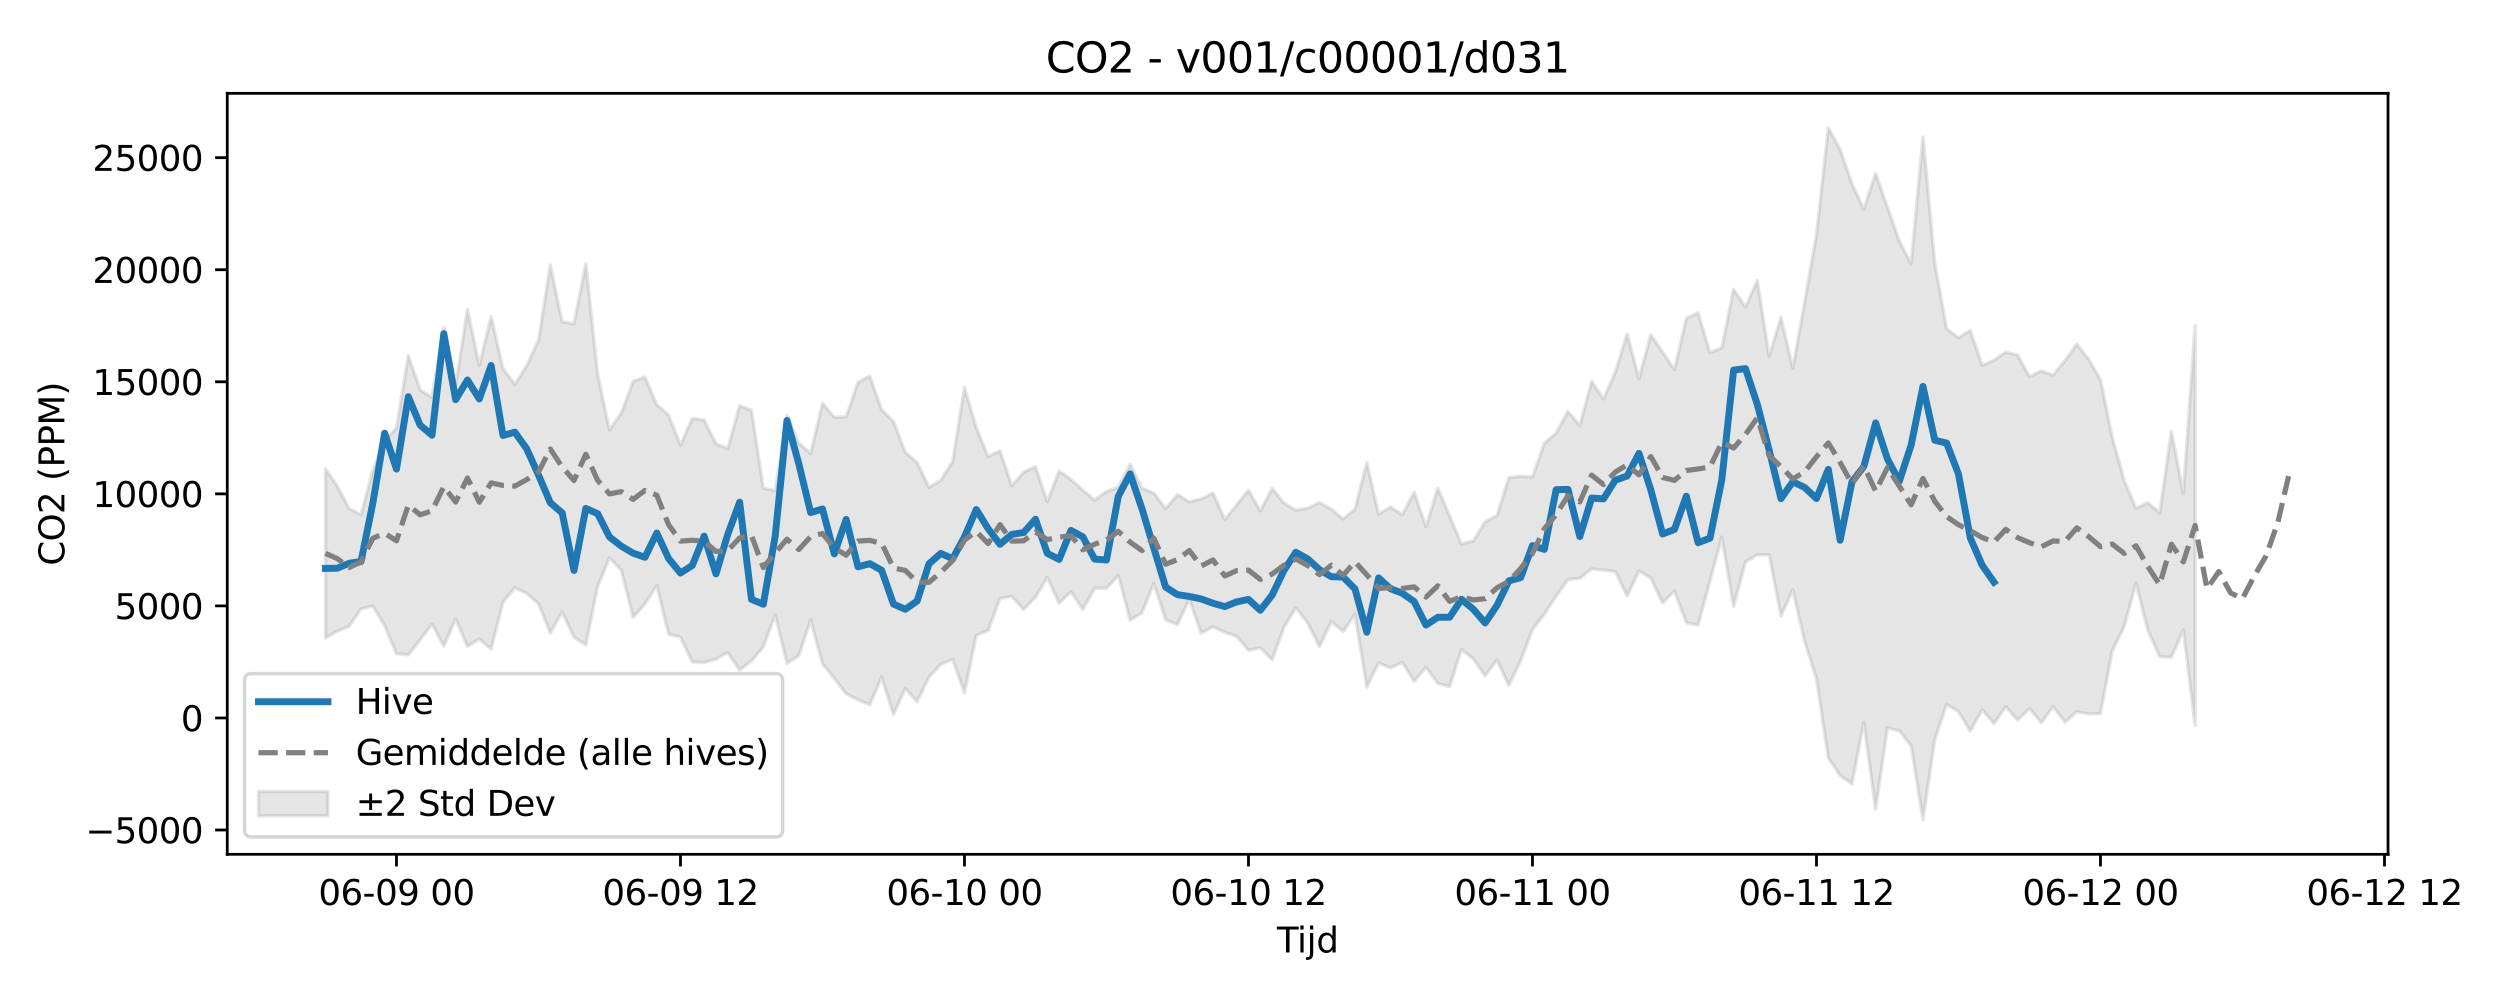 <?xml version="1.0" encoding="utf-8" standalone="no"?>
<!DOCTYPE svg PUBLIC "-//W3C//DTD SVG 1.1//EN"
  "http://www.w3.org/Graphics/SVG/1.1/DTD/svg11.dtd">
<svg xmlns:xlink="http://www.w3.org/1999/xlink" width="720pt" height="288pt" viewBox="0 0 720 288" xmlns="http://www.w3.org/2000/svg" version="1.1">
 <defs>
  <style type="text/css">*{stroke-linejoin: round; stroke-linecap: butt}</style>
 </defs>
 <g id="figure_1">
  <g id="patch_1">
   <path d="M 0 288 
L 720 288 
L 720 0 
L 0 0 
z
" style="fill: #ffffff"/>
  </g>
  <g id="axes_1">
   <g id="patch_2">
    <path d="M 65.45 246.04 
L 687.752 246.04 
L 687.752 26.88 
L 65.45 26.88 
z
" style="fill: #ffffff"/>
   </g>
   <g id="FillBetweenPolyCollection_1">
    <defs>
     <path id="mec8a9960e2" d="M 93.736 -153.005 
L 93.736 -104.276 
L 97.144 -106.211 
L 100.552 -107.614 
L 103.96 -112.618 
L 107.368 -113.443 
L 110.776 -107.786 
L 114.184 -99.717 
L 117.592 -99.405 
L 121 -103.745 
L 124.408 -108.27 
L 127.816 -101.955 
L 131.225 -109.756 
L 134.633 -101.806 
L 138.041 -103.96 
L 141.449 -101.044 
L 144.857 -114.542 
L 148.265 -118.716 
L 151.673 -117.086 
L 155.081 -114.177 
L 158.489 -105.667 
L 161.897 -111.736 
L 165.305 -104.49 
L 168.713 -102.254 
L 172.121 -119.076 
L 175.529 -127.351 
L 178.937 -123.786 
L 182.345 -110.171 
L 185.753 -114.088 
L 189.161 -119.336 
L 192.569 -105.314 
L 195.977 -104.504 
L 199.385 -97.335 
L 202.793 -97.177 
L 206.201 -98.163 
L 209.609 -100.057 
L 213.017 -95.012 
L 216.425 -97.695 
L 219.833 -101.659 
L 223.241 -110.799 
L 226.649 -96.98 
L 230.057 -99.143 
L 233.465 -109.472 
L 236.873 -96.816 
L 240.281 -92.606 
L 243.689 -88.187 
L 247.097 -86.468 
L 250.505 -84.993 
L 253.913 -93.028 
L 257.321 -82.207 
L 260.729 -89.719 
L 264.137 -85.913 
L 267.545 -92.959 
L 270.953 -96.705 
L 274.361 -98.048 
L 277.769 -88.462 
L 281.177 -105.051 
L 284.585 -106.446 
L 287.993 -115.63 
L 291.401 -116.232 
L 294.809 -112.45 
L 298.217 -115.993 
L 301.625 -121.655 
L 305.033 -114.295 
L 308.441 -117.542 
L 311.849 -112.461 
L 315.257 -118.574 
L 318.665 -118.573 
L 322.073 -122.231 
L 325.481 -109.398 
L 328.889 -111.501 
L 332.297 -119.966 
L 335.705 -109.494 
L 339.113 -108.139 
L 342.521 -115.425 
L 345.929 -105.657 
L 349.337 -107.45 
L 352.745 -105.893 
L 356.153 -104.692 
L 359.561 -100.757 
L 362.969 -101.395 
L 366.377 -98.008 
L 369.785 -107.343 
L 373.193 -112.953 
L 376.601 -108.597 
L 380.009 -101.781 
L 383.417 -109.017 
L 386.825 -106.128 
L 390.233 -111.037 
L 393.641 -90.12 
L 397.049 -97.076 
L 400.457 -95.622 
L 403.865 -97.276 
L 407.273 -91.741 
L 410.681 -95.83 
L 414.089 -91.153 
L 417.497 -90.254 
L 420.905 -100.965 
L 424.313 -98.223 
L 427.721 -93.38 
L 431.129 -97.934 
L 434.537 -90.638 
L 437.945 -97.667 
L 441.353 -106.684 
L 444.761 -111.089 
L 448.169 -116.275 
L 451.577 -121.079 
L 454.985 -121.437 
L 458.393 -124.173 
L 461.801 -123.781 
L 465.209 -123.364 
L 468.617 -116.416 
L 472.025 -123.534 
L 475.433 -121.498 
L 478.841 -114.367 
L 482.249 -117.801 
L 485.657 -108.666 
L 489.065 -107.972 
L 492.473 -120.616 
L 495.881 -133.316 
L 499.289 -113.282 
L 502.697 -126.2 
L 506.105 -128.179 
L 509.513 -128.191 
L 512.921 -110.651 
L 516.329 -118.142 
L 519.737 -103.223 
L 523.145 -92.496 
L 526.553 -69.696 
L 529.961 -64.666 
L 533.369 -62.239 
L 536.777 -79.957 
L 540.185 -55.011 
L 543.593 -78.392 
L 547.001 -77.546 
L 550.409 -73.177 
L 553.817 -51.922 
L 557.225 -75.005 
L 560.633 -85.092 
L 564.041 -83.055 
L 567.449 -77.421 
L 570.857 -83.582 
L 574.265 -79.598 
L 577.673 -84.45 
L 581.081 -80.58 
L 584.489 -83.92 
L 587.897 -79.857 
L 591.305 -84.454 
L 594.713 -79.996 
L 598.121 -83.006 
L 601.529 -82.379 
L 604.937 -82.532 
L 608.345 -100.569 
L 611.753 -107.556 
L 615.161 -120.016 
L 618.569 -106.537 
L 621.977 -98.908 
L 625.385 -98.731 
L 628.793 -106.54 
L 632.201 -79.111 
L 632.201 -194.231 
L 632.201 -194.231 
L 628.793 -145.795 
L 625.385 -163.799 
L 621.977 -140.259 
L 618.569 -143.189 
L 615.161 -141.605 
L 611.753 -149.662 
L 608.345 -162.038 
L 604.937 -178.594 
L 601.529 -184.561 
L 598.121 -188.925 
L 594.713 -184.126 
L 591.305 -179.95 
L 587.897 -181.212 
L 584.489 -179.485 
L 581.081 -185.74 
L 577.673 -186.62 
L 574.265 -184.232 
L 570.857 -182.8 
L 567.449 -192.86 
L 564.041 -190.712 
L 560.633 -193.347 
L 557.225 -212.213 
L 553.817 -248.52 
L 550.409 -212.056 
L 547.001 -218.574 
L 543.593 -228.282 
L 540.185 -238.042 
L 536.777 -227.746 
L 533.369 -235.054 
L 529.961 -244.946 
L 526.553 -251.158 
L 523.145 -220.424 
L 519.737 -201.003 
L 516.329 -181.959 
L 512.921 -196.606 
L 509.513 -185.353 
L 506.105 -207.194 
L 502.697 -199.543 
L 499.289 -204.684 
L 495.881 -187.857 
L 492.473 -186.425 
L 489.065 -197.906 
L 485.657 -196.319 
L 482.249 -181.488 
L 478.841 -186.629 
L 475.433 -191.543 
L 472.025 -178.943 
L 468.617 -191.816 
L 465.209 -180.768 
L 461.801 -173.107 
L 458.393 -178.162 
L 454.985 -165.482 
L 451.577 -169.464 
L 448.169 -163.301 
L 444.761 -160.363 
L 441.353 -150.656 
L 437.945 -150.837 
L 434.537 -150.455 
L 431.129 -139.494 
L 427.721 -137.759 
L 424.313 -132.231 
L 420.905 -131.363 
L 417.497 -139.393 
L 414.089 -147.418 
L 410.681 -136.262 
L 407.273 -146.226 
L 403.865 -139.749 
L 400.457 -141.965 
L 397.049 -139.939 
L 393.641 -154.752 
L 390.233 -141.346 
L 386.825 -138.514 
L 383.417 -141.375 
L 380.009 -143.241 
L 376.601 -141.664 
L 373.193 -141.074 
L 369.785 -143.122 
L 366.377 -147.345 
L 362.969 -140.862 
L 359.561 -146.812 
L 356.153 -142.6 
L 352.745 -138.37 
L 349.337 -146.004 
L 345.929 -144.327 
L 342.521 -143.481 
L 339.113 -145.54 
L 335.705 -141.504 
L 332.297 -146.01 
L 328.889 -147.397 
L 325.481 -154.323 
L 322.073 -147.706 
L 318.665 -146.436 
L 315.257 -143.962 
L 311.849 -146.854 
L 308.441 -149.885 
L 305.033 -152.333 
L 301.625 -143.501 
L 298.217 -153.59 
L 294.809 -152.058 
L 291.401 -148.065 
L 287.993 -158.19 
L 284.585 -156.49 
L 281.177 -164.799 
L 277.769 -176.457 
L 274.361 -155.068 
L 270.953 -149.703 
L 267.545 -147.623 
L 264.137 -154.805 
L 260.729 -157.713 
L 257.321 -166.626 
L 253.913 -169.997 
L 250.505 -179.731 
L 247.097 -177.877 
L 243.689 -168.012 
L 240.281 -167.811 
L 236.873 -171.88 
L 233.465 -157.426 
L 230.057 -160.339 
L 226.649 -168.451 
L 223.241 -146.719 
L 219.833 -147.43 
L 216.425 -169.866 
L 213.017 -171.147 
L 209.609 -158.821 
L 206.201 -160.181 
L 202.793 -167.037 
L 199.385 -167.461 
L 195.977 -159.801 
L 192.569 -168.442 
L 189.161 -171.435 
L 185.753 -179.41 
L 182.345 -178.178 
L 178.937 -169.042 
L 175.529 -164.179 
L 172.121 -180.229 
L 168.713 -212.105 
L 165.305 -194.736 
L 161.897 -195.345 
L 158.489 -211.694 
L 155.081 -189.981 
L 151.673 -182.62 
L 148.265 -177.287 
L 144.857 -181.856 
L 141.449 -196.821 
L 138.041 -182.765 
L 134.633 -198.879 
L 131.225 -177.098 
L 127.816 -193.75 
L 124.408 -173.494 
L 121 -175.742 
L 117.592 -185.632 
L 114.184 -164.779 
L 110.776 -161.066 
L 107.368 -152.504 
L 103.96 -139.712 
L 100.552 -141.507 
L 97.144 -147.998 
L 93.736 -153.005 
z
" style="stroke: #808080; stroke-opacity: 0.2"/>
    </defs>
    <g clip-path="url(#p9e372b5c09)">
     <use xlink:href="#mec8a9960e2" x="0" y="288" style="fill: #808080; fill-opacity: 0.2; stroke: #808080; stroke-opacity: 0.2"/>
    </g>
   </g>
   <g id="matplotlib.axis_1">
    <g id="xtick_1">
     <g id="line2d_1">
      <defs>
       <path id="mb3937c0811" d="M 0 0 
L 0 3.5 
" style="stroke: #000000; stroke-width: 0.8"/>
      </defs>
      <g>
       <use xlink:href="#mb3937c0811" x="114.184" y="246.04" style="stroke: #000000; stroke-width: 0.8"/>
      </g>
     </g>
     <g id="text_1">
      <!-- 06-09 00 -->
      <g transform="translate(91.704 260.638) scale(0.1 -0.1)">
       <defs>
        <path id="DejaVuSans-30" d="M 2034 4250 
Q 1547 4250 1301 3770 
Q 1056 3291 1056 2328 
Q 1056 1369 1301 889 
Q 1547 409 2034 409 
Q 2525 409 2770 889 
Q 3016 1369 3016 2328 
Q 3016 3291 2770 3770 
Q 2525 4250 2034 4250 
z
M 2034 4750 
Q 2819 4750 3233 4129 
Q 3647 3509 3647 2328 
Q 3647 1150 3233 529 
Q 2819 -91 2034 -91 
Q 1250 -91 836 529 
Q 422 1150 422 2328 
Q 422 3509 836 4129 
Q 1250 4750 2034 4750 
z
" transform="scale(0.016)"/>
        <path id="DejaVuSans-36" d="M 2113 2584 
Q 1688 2584 1439 2293 
Q 1191 2003 1191 1497 
Q 1191 994 1439 701 
Q 1688 409 2113 409 
Q 2538 409 2786 701 
Q 3034 994 3034 1497 
Q 3034 2003 2786 2293 
Q 2538 2584 2113 2584 
z
M 3366 4563 
L 3366 3988 
Q 3128 4100 2886 4159 
Q 2644 4219 2406 4219 
Q 1781 4219 1451 3797 
Q 1122 3375 1075 2522 
Q 1259 2794 1537 2939 
Q 1816 3084 2150 3084 
Q 2853 3084 3261 2657 
Q 3669 2231 3669 1497 
Q 3669 778 3244 343 
Q 2819 -91 2113 -91 
Q 1303 -91 875 529 
Q 447 1150 447 2328 
Q 447 3434 972 4092 
Q 1497 4750 2381 4750 
Q 2619 4750 2861 4703 
Q 3103 4656 3366 4563 
z
" transform="scale(0.016)"/>
        <path id="DejaVuSans-2d" d="M 313 2009 
L 1997 2009 
L 1997 1497 
L 313 1497 
L 313 2009 
z
" transform="scale(0.016)"/>
        <path id="DejaVuSans-39" d="M 703 97 
L 703 672 
Q 941 559 1184 500 
Q 1428 441 1663 441 
Q 2288 441 2617 861 
Q 2947 1281 2994 2138 
Q 2813 1869 2534 1725 
Q 2256 1581 1919 1581 
Q 1219 1581 811 2004 
Q 403 2428 403 3163 
Q 403 3881 828 4315 
Q 1253 4750 1959 4750 
Q 2769 4750 3195 4129 
Q 3622 3509 3622 2328 
Q 3622 1225 3098 567 
Q 2575 -91 1691 -91 
Q 1453 -91 1209 -44 
Q 966 3 703 97 
z
M 1959 2075 
Q 2384 2075 2632 2365 
Q 2881 2656 2881 3163 
Q 2881 3666 2632 3958 
Q 2384 4250 1959 4250 
Q 1534 4250 1286 3958 
Q 1038 3666 1038 3163 
Q 1038 2656 1286 2365 
Q 1534 2075 1959 2075 
z
" transform="scale(0.016)"/>
        <path id="DejaVuSans-20" transform="scale(0.016)"/>
       </defs>
       <use xlink:href="#DejaVuSans-30"/>
       <use xlink:href="#DejaVuSans-36" transform="translate(63.623 0)"/>
       <use xlink:href="#DejaVuSans-2d" transform="translate(127.246 0)"/>
       <use xlink:href="#DejaVuSans-30" transform="translate(163.33 0)"/>
       <use xlink:href="#DejaVuSans-39" transform="translate(226.953 0)"/>
       <use xlink:href="#DejaVuSans-20" transform="translate(290.576 0)"/>
       <use xlink:href="#DejaVuSans-30" transform="translate(322.363 0)"/>
       <use xlink:href="#DejaVuSans-30" transform="translate(385.986 0)"/>
      </g>
     </g>
    </g>
    <g id="xtick_2">
     <g id="line2d_2">
      <g>
       <use xlink:href="#mb3937c0811" x="195.977" y="246.04" style="stroke: #000000; stroke-width: 0.8"/>
      </g>
     </g>
     <g id="text_2">
      <!-- 06-09 12 -->
      <g transform="translate(173.496 260.638) scale(0.1 -0.1)">
       <defs>
        <path id="DejaVuSans-31" d="M 794 531 
L 1825 531 
L 1825 4091 
L 703 3866 
L 703 4441 
L 1819 4666 
L 2450 4666 
L 2450 531 
L 3481 531 
L 3481 0 
L 794 0 
L 794 531 
z
" transform="scale(0.016)"/>
        <path id="DejaVuSans-32" d="M 1228 531 
L 3431 531 
L 3431 0 
L 469 0 
L 469 531 
Q 828 903 1448 1529 
Q 2069 2156 2228 2338 
Q 2531 2678 2651 2914 
Q 2772 3150 2772 3378 
Q 2772 3750 2511 3984 
Q 2250 4219 1831 4219 
Q 1534 4219 1204 4116 
Q 875 4013 500 3803 
L 500 4441 
Q 881 4594 1212 4672 
Q 1544 4750 1819 4750 
Q 2544 4750 2975 4387 
Q 3406 4025 3406 3419 
Q 3406 3131 3298 2873 
Q 3191 2616 2906 2266 
Q 2828 2175 2409 1742 
Q 1991 1309 1228 531 
z
" transform="scale(0.016)"/>
       </defs>
       <use xlink:href="#DejaVuSans-30"/>
       <use xlink:href="#DejaVuSans-36" transform="translate(63.623 0)"/>
       <use xlink:href="#DejaVuSans-2d" transform="translate(127.246 0)"/>
       <use xlink:href="#DejaVuSans-30" transform="translate(163.33 0)"/>
       <use xlink:href="#DejaVuSans-39" transform="translate(226.953 0)"/>
       <use xlink:href="#DejaVuSans-20" transform="translate(290.576 0)"/>
       <use xlink:href="#DejaVuSans-31" transform="translate(322.363 0)"/>
       <use xlink:href="#DejaVuSans-32" transform="translate(385.986 0)"/>
      </g>
     </g>
    </g>
    <g id="xtick_3">
     <g id="line2d_3">
      <g>
       <use xlink:href="#mb3937c0811" x="277.769" y="246.04" style="stroke: #000000; stroke-width: 0.8"/>
      </g>
     </g>
     <g id="text_3">
      <!-- 06-10 00 -->
      <g transform="translate(255.288 260.638) scale(0.1 -0.1)">
       <use xlink:href="#DejaVuSans-30"/>
       <use xlink:href="#DejaVuSans-36" transform="translate(63.623 0)"/>
       <use xlink:href="#DejaVuSans-2d" transform="translate(127.246 0)"/>
       <use xlink:href="#DejaVuSans-31" transform="translate(163.33 0)"/>
       <use xlink:href="#DejaVuSans-30" transform="translate(226.953 0)"/>
       <use xlink:href="#DejaVuSans-20" transform="translate(290.576 0)"/>
       <use xlink:href="#DejaVuSans-30" transform="translate(322.363 0)"/>
       <use xlink:href="#DejaVuSans-30" transform="translate(385.986 0)"/>
      </g>
     </g>
    </g>
    <g id="xtick_4">
     <g id="line2d_4">
      <g>
       <use xlink:href="#mb3937c0811" x="359.561" y="246.04" style="stroke: #000000; stroke-width: 0.8"/>
      </g>
     </g>
     <g id="text_4">
      <!-- 06-10 12 -->
      <g transform="translate(337.08 260.638) scale(0.1 -0.1)">
       <use xlink:href="#DejaVuSans-30"/>
       <use xlink:href="#DejaVuSans-36" transform="translate(63.623 0)"/>
       <use xlink:href="#DejaVuSans-2d" transform="translate(127.246 0)"/>
       <use xlink:href="#DejaVuSans-31" transform="translate(163.33 0)"/>
       <use xlink:href="#DejaVuSans-30" transform="translate(226.953 0)"/>
       <use xlink:href="#DejaVuSans-20" transform="translate(290.576 0)"/>
       <use xlink:href="#DejaVuSans-31" transform="translate(322.363 0)"/>
       <use xlink:href="#DejaVuSans-32" transform="translate(385.986 0)"/>
      </g>
     </g>
    </g>
    <g id="xtick_5">
     <g id="line2d_5">
      <g>
       <use xlink:href="#mb3937c0811" x="441.353" y="246.04" style="stroke: #000000; stroke-width: 0.8"/>
      </g>
     </g>
     <g id="text_5">
      <!-- 06-11 00 -->
      <g transform="translate(418.873 260.638) scale(0.1 -0.1)">
       <use xlink:href="#DejaVuSans-30"/>
       <use xlink:href="#DejaVuSans-36" transform="translate(63.623 0)"/>
       <use xlink:href="#DejaVuSans-2d" transform="translate(127.246 0)"/>
       <use xlink:href="#DejaVuSans-31" transform="translate(163.33 0)"/>
       <use xlink:href="#DejaVuSans-31" transform="translate(226.953 0)"/>
       <use xlink:href="#DejaVuSans-20" transform="translate(290.576 0)"/>
       <use xlink:href="#DejaVuSans-30" transform="translate(322.363 0)"/>
       <use xlink:href="#DejaVuSans-30" transform="translate(385.986 0)"/>
      </g>
     </g>
    </g>
    <g id="xtick_6">
     <g id="line2d_6">
      <g>
       <use xlink:href="#mb3937c0811" x="523.145" y="246.04" style="stroke: #000000; stroke-width: 0.8"/>
      </g>
     </g>
     <g id="text_6">
      <!-- 06-11 12 -->
      <g transform="translate(500.665 260.638) scale(0.1 -0.1)">
       <use xlink:href="#DejaVuSans-30"/>
       <use xlink:href="#DejaVuSans-36" transform="translate(63.623 0)"/>
       <use xlink:href="#DejaVuSans-2d" transform="translate(127.246 0)"/>
       <use xlink:href="#DejaVuSans-31" transform="translate(163.33 0)"/>
       <use xlink:href="#DejaVuSans-31" transform="translate(226.953 0)"/>
       <use xlink:href="#DejaVuSans-20" transform="translate(290.576 0)"/>
       <use xlink:href="#DejaVuSans-31" transform="translate(322.363 0)"/>
       <use xlink:href="#DejaVuSans-32" transform="translate(385.986 0)"/>
      </g>
     </g>
    </g>
    <g id="xtick_7">
     <g id="line2d_7">
      <g>
       <use xlink:href="#mb3937c0811" x="604.937" y="246.04" style="stroke: #000000; stroke-width: 0.8"/>
      </g>
     </g>
     <g id="text_7">
      <!-- 06-12 00 -->
      <g transform="translate(582.457 260.638) scale(0.1 -0.1)">
       <use xlink:href="#DejaVuSans-30"/>
       <use xlink:href="#DejaVuSans-36" transform="translate(63.623 0)"/>
       <use xlink:href="#DejaVuSans-2d" transform="translate(127.246 0)"/>
       <use xlink:href="#DejaVuSans-31" transform="translate(163.33 0)"/>
       <use xlink:href="#DejaVuSans-32" transform="translate(226.953 0)"/>
       <use xlink:href="#DejaVuSans-20" transform="translate(290.576 0)"/>
       <use xlink:href="#DejaVuSans-30" transform="translate(322.363 0)"/>
       <use xlink:href="#DejaVuSans-30" transform="translate(385.986 0)"/>
      </g>
     </g>
    </g>
    <g id="xtick_8">
     <g id="line2d_8">
      <g>
       <use xlink:href="#mb3937c0811" x="686.729" y="246.04" style="stroke: #000000; stroke-width: 0.8"/>
      </g>
     </g>
     <g id="text_8">
      <!-- 06-12 12 -->
      <g transform="translate(664.249 260.638) scale(0.1 -0.1)">
       <use xlink:href="#DejaVuSans-30"/>
       <use xlink:href="#DejaVuSans-36" transform="translate(63.623 0)"/>
       <use xlink:href="#DejaVuSans-2d" transform="translate(127.246 0)"/>
       <use xlink:href="#DejaVuSans-31" transform="translate(163.33 0)"/>
       <use xlink:href="#DejaVuSans-32" transform="translate(226.953 0)"/>
       <use xlink:href="#DejaVuSans-20" transform="translate(290.576 0)"/>
       <use xlink:href="#DejaVuSans-31" transform="translate(322.363 0)"/>
       <use xlink:href="#DejaVuSans-32" transform="translate(385.986 0)"/>
      </g>
     </g>
    </g>
    <g id="text_9">
     <!-- Tijd -->
     <g transform="translate(367.751 274.317) scale(0.1 -0.1)">
      <defs>
       <path id="DejaVuSans-54" d="M -19 4666 
L 3928 4666 
L 3928 4134 
L 2272 4134 
L 2272 0 
L 1638 0 
L 1638 4134 
L -19 4134 
L -19 4666 
z
" transform="scale(0.016)"/>
       <path id="DejaVuSans-69" d="M 603 3500 
L 1178 3500 
L 1178 0 
L 603 0 
L 603 3500 
z
M 603 4863 
L 1178 4863 
L 1178 4134 
L 603 4134 
L 603 4863 
z
" transform="scale(0.016)"/>
       <path id="DejaVuSans-6a" d="M 603 3500 
L 1178 3500 
L 1178 -63 
Q 1178 -731 923 -1031 
Q 669 -1331 103 -1331 
L -116 -1331 
L -116 -844 
L 38 -844 
Q 366 -844 484 -692 
Q 603 -541 603 -63 
L 603 3500 
z
M 603 4863 
L 1178 4863 
L 1178 4134 
L 603 4134 
L 603 4863 
z
" transform="scale(0.016)"/>
       <path id="DejaVuSans-64" d="M 2906 2969 
L 2906 4863 
L 3481 4863 
L 3481 0 
L 2906 0 
L 2906 525 
Q 2725 213 2448 61 
Q 2172 -91 1784 -91 
Q 1150 -91 751 415 
Q 353 922 353 1747 
Q 353 2572 751 3078 
Q 1150 3584 1784 3584 
Q 2172 3584 2448 3432 
Q 2725 3281 2906 2969 
z
M 947 1747 
Q 947 1113 1208 752 
Q 1469 391 1925 391 
Q 2381 391 2643 752 
Q 2906 1113 2906 1747 
Q 2906 2381 2643 2742 
Q 2381 3103 1925 3103 
Q 1469 3103 1208 2742 
Q 947 2381 947 1747 
z
" transform="scale(0.016)"/>
      </defs>
      <use xlink:href="#DejaVuSans-54"/>
      <use xlink:href="#DejaVuSans-69" transform="translate(57.959 0)"/>
      <use xlink:href="#DejaVuSans-6a" transform="translate(85.742 0)"/>
      <use xlink:href="#DejaVuSans-64" transform="translate(113.525 0)"/>
     </g>
    </g>
   </g>
   <g id="matplotlib.axis_2">
    <g id="ytick_1">
     <g id="line2d_9">
      <defs>
       <path id="m6036e75e1a" d="M 0 0 
L -3.5 0 
" style="stroke: #000000; stroke-width: 0.8"/>
      </defs>
      <g>
       <use xlink:href="#m6036e75e1a" x="65.45" y="239.047" style="stroke: #000000; stroke-width: 0.8"/>
      </g>
     </g>
     <g id="text_10">
      <!-- −5000 -->
      <g transform="translate(24.62 242.846) scale(0.1 -0.1)">
       <defs>
        <path id="DejaVuSans-2212" d="M 678 2272 
L 4684 2272 
L 4684 1741 
L 678 1741 
L 678 2272 
z
" transform="scale(0.016)"/>
        <path id="DejaVuSans-35" d="M 691 4666 
L 3169 4666 
L 3169 4134 
L 1269 4134 
L 1269 2991 
Q 1406 3038 1543 3061 
Q 1681 3084 1819 3084 
Q 2600 3084 3056 2656 
Q 3513 2228 3513 1497 
Q 3513 744 3044 326 
Q 2575 -91 1722 -91 
Q 1428 -91 1123 -41 
Q 819 9 494 109 
L 494 744 
Q 775 591 1075 516 
Q 1375 441 1709 441 
Q 2250 441 2565 725 
Q 2881 1009 2881 1497 
Q 2881 1984 2565 2268 
Q 2250 2553 1709 2553 
Q 1456 2553 1204 2497 
Q 953 2441 691 2322 
L 691 4666 
z
" transform="scale(0.016)"/>
       </defs>
       <use xlink:href="#DejaVuSans-2212"/>
       <use xlink:href="#DejaVuSans-35" transform="translate(83.789 0)"/>
       <use xlink:href="#DejaVuSans-30" transform="translate(147.412 0)"/>
       <use xlink:href="#DejaVuSans-30" transform="translate(211.035 0)"/>
       <use xlink:href="#DejaVuSans-30" transform="translate(274.658 0)"/>
      </g>
     </g>
    </g>
    <g id="ytick_2">
     <g id="line2d_10">
      <g>
       <use xlink:href="#m6036e75e1a" x="65.45" y="206.774" style="stroke: #000000; stroke-width: 0.8"/>
      </g>
     </g>
     <g id="text_11">
      <!-- 0 -->
      <g transform="translate(52.087 210.573) scale(0.1 -0.1)">
       <use xlink:href="#DejaVuSans-30"/>
      </g>
     </g>
    </g>
    <g id="ytick_3">
     <g id="line2d_11">
      <g>
       <use xlink:href="#m6036e75e1a" x="65.45" y="174.5" style="stroke: #000000; stroke-width: 0.8"/>
      </g>
     </g>
     <g id="text_12">
      <!-- 5000 -->
      <g transform="translate(33 178.299) scale(0.1 -0.1)">
       <use xlink:href="#DejaVuSans-35"/>
       <use xlink:href="#DejaVuSans-30" transform="translate(63.623 0)"/>
       <use xlink:href="#DejaVuSans-30" transform="translate(127.246 0)"/>
       <use xlink:href="#DejaVuSans-30" transform="translate(190.869 0)"/>
      </g>
     </g>
    </g>
    <g id="ytick_4">
     <g id="line2d_12">
      <g>
       <use xlink:href="#m6036e75e1a" x="65.45" y="142.227" style="stroke: #000000; stroke-width: 0.8"/>
      </g>
     </g>
     <g id="text_13">
      <!-- 10000 -->
      <g transform="translate(26.637 146.026) scale(0.1 -0.1)">
       <use xlink:href="#DejaVuSans-31"/>
       <use xlink:href="#DejaVuSans-30" transform="translate(63.623 0)"/>
       <use xlink:href="#DejaVuSans-30" transform="translate(127.246 0)"/>
       <use xlink:href="#DejaVuSans-30" transform="translate(190.869 0)"/>
       <use xlink:href="#DejaVuSans-30" transform="translate(254.492 0)"/>
      </g>
     </g>
    </g>
    <g id="ytick_5">
     <g id="line2d_13">
      <g>
       <use xlink:href="#m6036e75e1a" x="65.45" y="109.953" style="stroke: #000000; stroke-width: 0.8"/>
      </g>
     </g>
     <g id="text_14">
      <!-- 15000 -->
      <g transform="translate(26.637 113.752) scale(0.1 -0.1)">
       <use xlink:href="#DejaVuSans-31"/>
       <use xlink:href="#DejaVuSans-35" transform="translate(63.623 0)"/>
       <use xlink:href="#DejaVuSans-30" transform="translate(127.246 0)"/>
       <use xlink:href="#DejaVuSans-30" transform="translate(190.869 0)"/>
       <use xlink:href="#DejaVuSans-30" transform="translate(254.492 0)"/>
      </g>
     </g>
    </g>
    <g id="ytick_6">
     <g id="line2d_14">
      <g>
       <use xlink:href="#m6036e75e1a" x="65.45" y="77.679" style="stroke: #000000; stroke-width: 0.8"/>
      </g>
     </g>
     <g id="text_15">
      <!-- 20000 -->
      <g transform="translate(26.637 81.479) scale(0.1 -0.1)">
       <use xlink:href="#DejaVuSans-32"/>
       <use xlink:href="#DejaVuSans-30" transform="translate(63.623 0)"/>
       <use xlink:href="#DejaVuSans-30" transform="translate(127.246 0)"/>
       <use xlink:href="#DejaVuSans-30" transform="translate(190.869 0)"/>
       <use xlink:href="#DejaVuSans-30" transform="translate(254.492 0)"/>
      </g>
     </g>
    </g>
    <g id="ytick_7">
     <g id="line2d_15">
      <g>
       <use xlink:href="#m6036e75e1a" x="65.45" y="45.406" style="stroke: #000000; stroke-width: 0.8"/>
      </g>
     </g>
     <g id="text_16">
      <!-- 25000 -->
      <g transform="translate(26.637 49.205) scale(0.1 -0.1)">
       <use xlink:href="#DejaVuSans-32"/>
       <use xlink:href="#DejaVuSans-35" transform="translate(63.623 0)"/>
       <use xlink:href="#DejaVuSans-30" transform="translate(127.246 0)"/>
       <use xlink:href="#DejaVuSans-30" transform="translate(190.869 0)"/>
       <use xlink:href="#DejaVuSans-30" transform="translate(254.492 0)"/>
      </g>
     </g>
    </g>
    <g id="text_17">
     <!-- CO2 (PPM) -->
     <g transform="translate(18.541 162.903) rotate(-90) scale(0.1 -0.1)">
      <defs>
       <path id="DejaVuSans-43" d="M 4122 4306 
L 4122 3641 
Q 3803 3938 3442 4084 
Q 3081 4231 2675 4231 
Q 1875 4231 1450 3742 
Q 1025 3253 1025 2328 
Q 1025 1406 1450 917 
Q 1875 428 2675 428 
Q 3081 428 3442 575 
Q 3803 722 4122 1019 
L 4122 359 
Q 3791 134 3420 21 
Q 3050 -91 2638 -91 
Q 1578 -91 968 557 
Q 359 1206 359 2328 
Q 359 3453 968 4101 
Q 1578 4750 2638 4750 
Q 3056 4750 3426 4639 
Q 3797 4528 4122 4306 
z
" transform="scale(0.016)"/>
       <path id="DejaVuSans-4f" d="M 2522 4238 
Q 1834 4238 1429 3725 
Q 1025 3213 1025 2328 
Q 1025 1447 1429 934 
Q 1834 422 2522 422 
Q 3209 422 3611 934 
Q 4013 1447 4013 2328 
Q 4013 3213 3611 3725 
Q 3209 4238 2522 4238 
z
M 2522 4750 
Q 3503 4750 4090 4092 
Q 4678 3434 4678 2328 
Q 4678 1225 4090 567 
Q 3503 -91 2522 -91 
Q 1538 -91 948 565 
Q 359 1222 359 2328 
Q 359 3434 948 4092 
Q 1538 4750 2522 4750 
z
" transform="scale(0.016)"/>
       <path id="DejaVuSans-28" d="M 1984 4856 
Q 1566 4138 1362 3434 
Q 1159 2731 1159 2009 
Q 1159 1288 1364 580 
Q 1569 -128 1984 -844 
L 1484 -844 
Q 1016 -109 783 600 
Q 550 1309 550 2009 
Q 550 2706 781 3412 
Q 1013 4119 1484 4856 
L 1984 4856 
z
" transform="scale(0.016)"/>
       <path id="DejaVuSans-50" d="M 1259 4147 
L 1259 2394 
L 2053 2394 
Q 2494 2394 2734 2622 
Q 2975 2850 2975 3272 
Q 2975 3691 2734 3919 
Q 2494 4147 2053 4147 
L 1259 4147 
z
M 628 4666 
L 2053 4666 
Q 2838 4666 3239 4311 
Q 3641 3956 3641 3272 
Q 3641 2581 3239 2228 
Q 2838 1875 2053 1875 
L 1259 1875 
L 1259 0 
L 628 0 
L 628 4666 
z
" transform="scale(0.016)"/>
       <path id="DejaVuSans-4d" d="M 628 4666 
L 1569 4666 
L 2759 1491 
L 3956 4666 
L 4897 4666 
L 4897 0 
L 4281 0 
L 4281 4097 
L 3078 897 
L 2444 897 
L 1241 4097 
L 1241 0 
L 628 0 
L 628 4666 
z
" transform="scale(0.016)"/>
       <path id="DejaVuSans-29" d="M 513 4856 
L 1013 4856 
Q 1481 4119 1714 3412 
Q 1947 2706 1947 2009 
Q 1947 1309 1714 600 
Q 1481 -109 1013 -844 
L 513 -844 
Q 928 -128 1133 580 
Q 1338 1288 1338 2009 
Q 1338 2731 1133 3434 
Q 928 4138 513 4856 
z
" transform="scale(0.016)"/>
      </defs>
      <use xlink:href="#DejaVuSans-43"/>
      <use xlink:href="#DejaVuSans-4f" transform="translate(69.824 0)"/>
      <use xlink:href="#DejaVuSans-32" transform="translate(148.535 0)"/>
      <use xlink:href="#DejaVuSans-20" transform="translate(212.158 0)"/>
      <use xlink:href="#DejaVuSans-28" transform="translate(243.945 0)"/>
      <use xlink:href="#DejaVuSans-50" transform="translate(282.959 0)"/>
      <use xlink:href="#DejaVuSans-50" transform="translate(343.262 0)"/>
      <use xlink:href="#DejaVuSans-4d" transform="translate(403.564 0)"/>
      <use xlink:href="#DejaVuSans-29" transform="translate(489.844 0)"/>
     </g>
    </g>
   </g>
   <g id="line2d_16">
    <path d="M 93.736 163.708 
L 97.144 163.645 
L 100.552 162.217 
L 103.96 161.726 
L 107.368 144.948 
L 110.776 124.767 
L 114.184 135.096 
L 117.592 114.252 
L 121 122.445 
L 124.408 125.339 
L 127.816 96.088 
L 131.225 115.1 
L 134.633 109.45 
L 138.041 114.907 
L 141.449 105.265 
L 144.857 125.423 
L 148.265 124.459 
L 151.673 129.214 
L 155.081 136.783 
L 158.489 144.799 
L 161.897 147.717 
L 165.305 164.302 
L 168.713 146.422 
L 172.121 147.935 
L 175.529 154.637 
L 178.937 157.29 
L 182.345 159.315 
L 185.753 160.493 
L 189.161 153.512 
L 192.569 160.872 
L 195.977 165.029 
L 199.385 162.834 
L 202.793 154.404 
L 206.201 165.272 
L 209.609 153.847 
L 213.017 144.658 
L 216.425 172.609 
L 219.833 174.02 
L 223.241 154.508 
L 226.649 121.117 
L 230.057 133.573 
L 233.465 147.616 
L 236.873 146.588 
L 240.281 159.512 
L 243.689 149.604 
L 247.097 163.234 
L 250.505 162.339 
L 253.913 164.241 
L 257.321 173.982 
L 260.729 175.473 
L 264.137 173.089 
L 267.545 162.391 
L 270.953 159.385 
L 274.361 160.919 
L 277.769 154.628 
L 281.177 146.741 
L 284.585 152.251 
L 287.993 156.76 
L 291.401 153.897 
L 294.809 153.374 
L 298.217 149.529 
L 301.625 159.372 
L 305.033 161.102 
L 308.441 152.754 
L 311.849 154.607 
L 315.257 161.033 
L 318.665 161.277 
L 322.073 142.909 
L 325.481 136.488 
L 328.889 146.515 
L 335.705 169.095 
L 339.113 171.251 
L 342.521 171.778 
L 345.929 172.496 
L 349.337 173.734 
L 352.745 174.698 
L 356.153 173.343 
L 359.561 172.626 
L 362.969 175.749 
L 366.377 171.376 
L 369.785 164.265 
L 373.193 159.056 
L 376.601 160.945 
L 380.009 164.05 
L 383.417 166.092 
L 386.825 166.204 
L 390.233 169.594 
L 393.641 182.068 
L 397.049 166.447 
L 400.457 169.547 
L 403.865 170.857 
L 407.273 173.244 
L 410.681 180.021 
L 414.089 177.779 
L 417.497 177.766 
L 420.905 172.594 
L 424.313 175.46 
L 427.721 179.412 
L 431.129 174.358 
L 434.537 167.316 
L 437.945 166.343 
L 441.353 157.133 
L 444.761 158.221 
L 448.169 141.043 
L 451.577 140.944 
L 454.985 154.526 
L 458.393 143.438 
L 461.801 143.675 
L 465.209 138.3 
L 468.617 137.097 
L 472.025 130.58 
L 475.433 141.073 
L 478.841 153.796 
L 482.249 152.462 
L 485.657 142.906 
L 489.065 156.302 
L 492.473 154.987 
L 495.881 138.162 
L 499.289 106.586 
L 502.697 106.164 
L 506.105 116.462 
L 509.513 129.627 
L 512.921 143.623 
L 516.329 138.735 
L 519.737 140.387 
L 523.145 143.578 
L 526.553 135.182 
L 529.961 155.577 
L 533.369 138.737 
L 536.777 134.358 
L 540.185 121.8 
L 543.593 132.198 
L 547.001 138.605 
L 550.409 128.194 
L 553.817 111.287 
L 557.225 126.787 
L 560.633 127.615 
L 564.041 136.521 
L 567.449 154.934 
L 570.857 162.783 
L 574.265 167.652 
L 574.265 167.652 
" clip-path="url(#p9e372b5c09)" style="fill: none; stroke: #1f77b4; stroke-width: 2; stroke-linecap: square"/>
   </g>
   <g id="line2d_17">
    <path d="M 93.736 159.36 
L 97.144 160.895 
L 100.552 163.44 
L 103.96 161.835 
L 107.368 155.026 
L 110.776 153.574 
L 114.184 155.752 
L 117.592 145.482 
L 121 148.257 
L 124.408 147.118 
L 127.816 140.148 
L 131.225 144.573 
L 134.633 137.658 
L 138.041 144.638 
L 141.449 139.067 
L 144.857 139.801 
L 148.265 139.999 
L 151.673 138.147 
L 155.081 135.921 
L 158.489 129.319 
L 161.897 134.459 
L 165.305 138.387 
L 168.713 130.821 
L 172.121 138.348 
L 175.529 142.235 
L 178.937 141.586 
L 182.345 143.825 
L 185.753 141.251 
L 189.161 142.615 
L 192.569 151.122 
L 195.977 155.847 
L 199.385 155.602 
L 202.793 155.893 
L 206.201 158.828 
L 209.609 158.561 
L 213.017 154.92 
L 216.425 154.219 
L 219.833 163.456 
L 223.241 159.241 
L 226.649 155.285 
L 230.057 158.259 
L 233.465 154.551 
L 236.873 153.652 
L 240.281 157.792 
L 243.689 159.9 
L 247.097 155.828 
L 250.505 155.638 
L 253.913 156.487 
L 257.321 163.583 
L 260.729 164.284 
L 264.137 167.641 
L 267.545 167.709 
L 270.953 164.796 
L 274.361 161.442 
L 277.769 155.541 
L 281.177 153.075 
L 284.585 156.532 
L 287.993 151.09 
L 291.401 155.851 
L 294.809 155.746 
L 298.217 153.209 
L 301.625 155.422 
L 305.033 154.686 
L 308.441 154.287 
L 311.849 158.343 
L 315.257 156.732 
L 318.665 155.496 
L 322.073 153.032 
L 325.481 156.14 
L 328.889 158.551 
L 332.297 155.012 
L 335.705 162.501 
L 339.113 161.161 
L 342.521 158.547 
L 345.929 163.008 
L 349.337 161.273 
L 352.745 165.869 
L 356.153 164.354 
L 359.561 164.215 
L 362.969 166.871 
L 366.377 165.324 
L 369.785 162.768 
L 373.193 160.986 
L 376.601 162.87 
L 380.009 165.489 
L 383.417 162.804 
L 386.825 165.679 
L 390.233 161.809 
L 393.641 165.564 
L 397.049 169.493 
L 400.457 169.206 
L 403.865 169.488 
L 407.273 169.016 
L 410.681 171.954 
L 414.089 168.715 
L 417.497 173.177 
L 420.905 171.836 
L 424.313 172.773 
L 427.721 172.431 
L 431.129 169.286 
L 434.537 167.453 
L 437.945 163.748 
L 441.353 159.33 
L 444.761 152.274 
L 448.169 148.212 
L 451.577 142.729 
L 454.985 144.54 
L 458.393 136.833 
L 461.801 139.556 
L 465.209 135.934 
L 468.617 133.884 
L 472.025 136.761 
L 475.433 131.479 
L 478.841 137.502 
L 482.249 138.356 
L 485.657 135.508 
L 489.065 135.061 
L 492.473 134.479 
L 495.881 127.414 
L 499.289 129.017 
L 502.697 125.129 
L 506.105 120.314 
L 509.513 131.228 
L 512.921 134.372 
L 516.329 137.95 
L 519.737 135.887 
L 523.145 131.54 
L 526.553 127.573 
L 529.961 133.194 
L 533.369 139.353 
L 536.777 134.149 
L 540.185 141.473 
L 543.593 134.663 
L 550.409 145.384 
L 553.817 137.779 
L 557.225 144.391 
L 560.633 148.78 
L 564.041 151.116 
L 567.449 152.86 
L 570.857 154.809 
L 574.265 156.085 
L 577.673 152.465 
L 581.081 154.84 
L 584.489 156.297 
L 587.897 157.465 
L 591.305 155.798 
L 594.713 155.939 
L 598.121 152.035 
L 601.529 154.53 
L 604.937 157.437 
L 608.345 156.697 
L 611.753 159.391 
L 615.161 157.19 
L 618.569 163.137 
L 621.977 168.417 
L 625.385 156.735 
L 628.793 161.832 
L 632.201 151.329 
L 635.609 169.546 
L 639.017 164.624 
L 642.425 170.776 
L 645.833 172.385 
L 649.241 165.864 
L 652.649 160.067 
L 656.057 150.33 
L 659.465 135.617 
L 659.465 135.617 
" clip-path="url(#p9e372b5c09)" style="fill: none; stroke-dasharray: 5.55,2.4; stroke-dashoffset: 0; stroke: #808080; stroke-width: 1.5"/>
   </g>
   <g id="patch_3">
    <path d="M 65.45 246.04 
L 65.45 26.88 
" style="fill: none; stroke: #000000; stroke-width: 0.8; stroke-linejoin: miter; stroke-linecap: square"/>
   </g>
   <g id="patch_4">
    <path d="M 687.752 246.04 
L 687.752 26.88 
" style="fill: none; stroke: #000000; stroke-width: 0.8; stroke-linejoin: miter; stroke-linecap: square"/>
   </g>
   <g id="patch_5">
    <path d="M 65.45 246.04 
L 687.752 246.04 
" style="fill: none; stroke: #000000; stroke-width: 0.8; stroke-linejoin: miter; stroke-linecap: square"/>
   </g>
   <g id="patch_6">
    <path d="M 65.45 26.88 
L 687.752 26.88 
" style="fill: none; stroke: #000000; stroke-width: 0.8; stroke-linejoin: miter; stroke-linecap: square"/>
   </g>
   <g id="text_18">
    <!-- CO2 - v001/c00001/d031 -->
    <g transform="translate(301.198 20.88) scale(0.12 -0.12)">
     <defs>
      <path id="DejaVuSans-76" d="M 191 3500 
L 800 3500 
L 1894 563 
L 2988 3500 
L 3597 3500 
L 2284 0 
L 1503 0 
L 191 3500 
z
" transform="scale(0.016)"/>
      <path id="DejaVuSans-2f" d="M 1625 4666 
L 2156 4666 
L 531 -594 
L 0 -594 
L 1625 4666 
z
" transform="scale(0.016)"/>
      <path id="DejaVuSans-63" d="M 3122 3366 
L 3122 2828 
Q 2878 2963 2633 3030 
Q 2388 3097 2138 3097 
Q 1578 3097 1268 2742 
Q 959 2388 959 1747 
Q 959 1106 1268 751 
Q 1578 397 2138 397 
Q 2388 397 2633 464 
Q 2878 531 3122 666 
L 3122 134 
Q 2881 22 2623 -34 
Q 2366 -91 2075 -91 
Q 1284 -91 818 406 
Q 353 903 353 1747 
Q 353 2603 823 3093 
Q 1294 3584 2113 3584 
Q 2378 3584 2631 3529 
Q 2884 3475 3122 3366 
z
" transform="scale(0.016)"/>
      <path id="DejaVuSans-33" d="M 2597 2516 
Q 3050 2419 3304 2112 
Q 3559 1806 3559 1356 
Q 3559 666 3084 287 
Q 2609 -91 1734 -91 
Q 1441 -91 1130 -33 
Q 819 25 488 141 
L 488 750 
Q 750 597 1062 519 
Q 1375 441 1716 441 
Q 2309 441 2620 675 
Q 2931 909 2931 1356 
Q 2931 1769 2642 2001 
Q 2353 2234 1838 2234 
L 1294 2234 
L 1294 2753 
L 1863 2753 
Q 2328 2753 2575 2939 
Q 2822 3125 2822 3475 
Q 2822 3834 2567 4026 
Q 2313 4219 1838 4219 
Q 1578 4219 1281 4162 
Q 984 4106 628 3988 
L 628 4550 
Q 988 4650 1302 4700 
Q 1616 4750 1894 4750 
Q 2613 4750 3031 4423 
Q 3450 4097 3450 3541 
Q 3450 3153 3228 2886 
Q 3006 2619 2597 2516 
z
" transform="scale(0.016)"/>
     </defs>
     <use xlink:href="#DejaVuSans-43"/>
     <use xlink:href="#DejaVuSans-4f" transform="translate(69.824 0)"/>
     <use xlink:href="#DejaVuSans-32" transform="translate(148.535 0)"/>
     <use xlink:href="#DejaVuSans-20" transform="translate(212.158 0)"/>
     <use xlink:href="#DejaVuSans-2d" transform="translate(243.945 0)"/>
     <use xlink:href="#DejaVuSans-20" transform="translate(280.029 0)"/>
     <use xlink:href="#DejaVuSans-76" transform="translate(311.816 0)"/>
     <use xlink:href="#DejaVuSans-30" transform="translate(370.996 0)"/>
     <use xlink:href="#DejaVuSans-30" transform="translate(434.619 0)"/>
     <use xlink:href="#DejaVuSans-31" transform="translate(498.242 0)"/>
     <use xlink:href="#DejaVuSans-2f" transform="translate(561.865 0)"/>
     <use xlink:href="#DejaVuSans-63" transform="translate(595.557 0)"/>
     <use xlink:href="#DejaVuSans-30" transform="translate(650.537 0)"/>
     <use xlink:href="#DejaVuSans-30" transform="translate(714.16 0)"/>
     <use xlink:href="#DejaVuSans-30" transform="translate(777.783 0)"/>
     <use xlink:href="#DejaVuSans-30" transform="translate(841.406 0)"/>
     <use xlink:href="#DejaVuSans-31" transform="translate(905.029 0)"/>
     <use xlink:href="#DejaVuSans-2f" transform="translate(968.652 0)"/>
     <use xlink:href="#DejaVuSans-64" transform="translate(1002.344 0)"/>
     <use xlink:href="#DejaVuSans-30" transform="translate(1065.82 0)"/>
     <use xlink:href="#DejaVuSans-33" transform="translate(1129.443 0)"/>
     <use xlink:href="#DejaVuSans-31" transform="translate(1193.066 0)"/>
    </g>
   </g>
   <g id="legend_1">
    <g id="patch_7">
     <path d="M 72.45 241.04 
L 223.394 241.04 
Q 225.394 241.04 225.394 239.04 
L 225.394 196.006 
Q 225.394 194.006 223.394 194.006 
L 72.45 194.006 
Q 70.45 194.006 70.45 196.006 
L 70.45 239.04 
Q 70.45 241.04 72.45 241.04 
z
" style="fill: #ffffff; opacity: 0.8; stroke: #cccccc; stroke-linejoin: miter"/>
    </g>
    <g id="line2d_18">
     <path d="M 74.45 202.104 
L 84.45 202.104 
L 94.45 202.104 
" style="fill: none; stroke: #1f77b4; stroke-width: 2; stroke-linecap: square"/>
    </g>
    <g id="text_19">
     <!-- Hive -->
     <g transform="translate(102.45 205.604) scale(0.1 -0.1)">
      <defs>
       <path id="DejaVuSans-48" d="M 628 4666 
L 1259 4666 
L 1259 2753 
L 3553 2753 
L 3553 4666 
L 4184 4666 
L 4184 0 
L 3553 0 
L 3553 2222 
L 1259 2222 
L 1259 0 
L 628 0 
L 628 4666 
z
" transform="scale(0.016)"/>
       <path id="DejaVuSans-65" d="M 3597 1894 
L 3597 1613 
L 953 1613 
Q 991 1019 1311 708 
Q 1631 397 2203 397 
Q 2534 397 2845 478 
Q 3156 559 3463 722 
L 3463 178 
Q 3153 47 2828 -22 
Q 2503 -91 2169 -91 
Q 1331 -91 842 396 
Q 353 884 353 1716 
Q 353 2575 817 3079 
Q 1281 3584 2069 3584 
Q 2775 3584 3186 3129 
Q 3597 2675 3597 1894 
z
M 3022 2063 
Q 3016 2534 2758 2815 
Q 2500 3097 2075 3097 
Q 1594 3097 1305 2825 
Q 1016 2553 972 2059 
L 3022 2063 
z
" transform="scale(0.016)"/>
      </defs>
      <use xlink:href="#DejaVuSans-48"/>
      <use xlink:href="#DejaVuSans-69" transform="translate(75.195 0)"/>
      <use xlink:href="#DejaVuSans-76" transform="translate(102.979 0)"/>
      <use xlink:href="#DejaVuSans-65" transform="translate(162.158 0)"/>
     </g>
    </g>
    <g id="line2d_19">
     <path d="M 74.45 216.782 
L 84.45 216.782 
L 94.45 216.782 
" style="fill: none; stroke-dasharray: 5.55,2.4; stroke-dashoffset: 0; stroke: #808080; stroke-width: 1.5"/>
    </g>
    <g id="text_20">
     <!-- Gemiddelde (alle hives) -->
     <g transform="translate(102.45 220.282) scale(0.1 -0.1)">
      <defs>
       <path id="DejaVuSans-47" d="M 3809 666 
L 3809 1919 
L 2778 1919 
L 2778 2438 
L 4434 2438 
L 4434 434 
Q 4069 175 3628 42 
Q 3188 -91 2688 -91 
Q 1594 -91 976 548 
Q 359 1188 359 2328 
Q 359 3472 976 4111 
Q 1594 4750 2688 4750 
Q 3144 4750 3555 4637 
Q 3966 4525 4313 4306 
L 4313 3634 
Q 3963 3931 3569 4081 
Q 3175 4231 2741 4231 
Q 1884 4231 1454 3753 
Q 1025 3275 1025 2328 
Q 1025 1384 1454 906 
Q 1884 428 2741 428 
Q 3075 428 3337 486 
Q 3600 544 3809 666 
z
" transform="scale(0.016)"/>
       <path id="DejaVuSans-6d" d="M 3328 2828 
Q 3544 3216 3844 3400 
Q 4144 3584 4550 3584 
Q 5097 3584 5394 3201 
Q 5691 2819 5691 2113 
L 5691 0 
L 5113 0 
L 5113 2094 
Q 5113 2597 4934 2840 
Q 4756 3084 4391 3084 
Q 3944 3084 3684 2787 
Q 3425 2491 3425 1978 
L 3425 0 
L 2847 0 
L 2847 2094 
Q 2847 2600 2669 2842 
Q 2491 3084 2119 3084 
Q 1678 3084 1418 2786 
Q 1159 2488 1159 1978 
L 1159 0 
L 581 0 
L 581 3500 
L 1159 3500 
L 1159 2956 
Q 1356 3278 1631 3431 
Q 1906 3584 2284 3584 
Q 2666 3584 2933 3390 
Q 3200 3197 3328 2828 
z
" transform="scale(0.016)"/>
       <path id="DejaVuSans-6c" d="M 603 4863 
L 1178 4863 
L 1178 0 
L 603 0 
L 603 4863 
z
" transform="scale(0.016)"/>
       <path id="DejaVuSans-61" d="M 2194 1759 
Q 1497 1759 1228 1600 
Q 959 1441 959 1056 
Q 959 750 1161 570 
Q 1363 391 1709 391 
Q 2188 391 2477 730 
Q 2766 1069 2766 1631 
L 2766 1759 
L 2194 1759 
z
M 3341 1997 
L 3341 0 
L 2766 0 
L 2766 531 
Q 2569 213 2275 61 
Q 1981 -91 1556 -91 
Q 1019 -91 701 211 
Q 384 513 384 1019 
Q 384 1609 779 1909 
Q 1175 2209 1959 2209 
L 2766 2209 
L 2766 2266 
Q 2766 2663 2505 2880 
Q 2244 3097 1772 3097 
Q 1472 3097 1187 3025 
Q 903 2953 641 2809 
L 641 3341 
Q 956 3463 1253 3523 
Q 1550 3584 1831 3584 
Q 2591 3584 2966 3190 
Q 3341 2797 3341 1997 
z
" transform="scale(0.016)"/>
       <path id="DejaVuSans-68" d="M 3513 2113 
L 3513 0 
L 2938 0 
L 2938 2094 
Q 2938 2591 2744 2837 
Q 2550 3084 2163 3084 
Q 1697 3084 1428 2787 
Q 1159 2491 1159 1978 
L 1159 0 
L 581 0 
L 581 4863 
L 1159 4863 
L 1159 2956 
Q 1366 3272 1645 3428 
Q 1925 3584 2291 3584 
Q 2894 3584 3203 3211 
Q 3513 2838 3513 2113 
z
" transform="scale(0.016)"/>
       <path id="DejaVuSans-73" d="M 2834 3397 
L 2834 2853 
Q 2591 2978 2328 3040 
Q 2066 3103 1784 3103 
Q 1356 3103 1142 2972 
Q 928 2841 928 2578 
Q 928 2378 1081 2264 
Q 1234 2150 1697 2047 
L 1894 2003 
Q 2506 1872 2764 1633 
Q 3022 1394 3022 966 
Q 3022 478 2636 193 
Q 2250 -91 1575 -91 
Q 1294 -91 989 -36 
Q 684 19 347 128 
L 347 722 
Q 666 556 975 473 
Q 1284 391 1588 391 
Q 1994 391 2212 530 
Q 2431 669 2431 922 
Q 2431 1156 2273 1281 
Q 2116 1406 1581 1522 
L 1381 1569 
Q 847 1681 609 1914 
Q 372 2147 372 2553 
Q 372 3047 722 3315 
Q 1072 3584 1716 3584 
Q 2034 3584 2315 3537 
Q 2597 3491 2834 3397 
z
" transform="scale(0.016)"/>
      </defs>
      <use xlink:href="#DejaVuSans-47"/>
      <use xlink:href="#DejaVuSans-65" transform="translate(77.49 0)"/>
      <use xlink:href="#DejaVuSans-6d" transform="translate(139.014 0)"/>
      <use xlink:href="#DejaVuSans-69" transform="translate(236.426 0)"/>
      <use xlink:href="#DejaVuSans-64" transform="translate(264.209 0)"/>
      <use xlink:href="#DejaVuSans-64" transform="translate(327.686 0)"/>
      <use xlink:href="#DejaVuSans-65" transform="translate(391.162 0)"/>
      <use xlink:href="#DejaVuSans-6c" transform="translate(452.686 0)"/>
      <use xlink:href="#DejaVuSans-64" transform="translate(480.469 0)"/>
      <use xlink:href="#DejaVuSans-65" transform="translate(543.945 0)"/>
      <use xlink:href="#DejaVuSans-20" transform="translate(605.469 0)"/>
      <use xlink:href="#DejaVuSans-28" transform="translate(637.256 0)"/>
      <use xlink:href="#DejaVuSans-61" transform="translate(676.27 0)"/>
      <use xlink:href="#DejaVuSans-6c" transform="translate(737.549 0)"/>
      <use xlink:href="#DejaVuSans-6c" transform="translate(765.332 0)"/>
      <use xlink:href="#DejaVuSans-65" transform="translate(793.115 0)"/>
      <use xlink:href="#DejaVuSans-20" transform="translate(854.639 0)"/>
      <use xlink:href="#DejaVuSans-68" transform="translate(886.426 0)"/>
      <use xlink:href="#DejaVuSans-69" transform="translate(949.805 0)"/>
      <use xlink:href="#DejaVuSans-76" transform="translate(977.588 0)"/>
      <use xlink:href="#DejaVuSans-65" transform="translate(1036.768 0)"/>
      <use xlink:href="#DejaVuSans-73" transform="translate(1098.291 0)"/>
      <use xlink:href="#DejaVuSans-29" transform="translate(1150.391 0)"/>
     </g>
    </g>
    <g id="patch_8">
     <path d="M 74.45 234.96 
L 94.45 234.96 
L 94.45 227.96 
L 74.45 227.96 
z
" style="fill: #808080; fill-opacity: 0.2; stroke: #808080; stroke-opacity: 0.2; stroke-linejoin: miter"/>
    </g>
    <g id="text_21">
     <!-- ±2 Std Dev -->
     <g transform="translate(102.45 234.96) scale(0.1 -0.1)">
      <defs>
       <path id="DejaVuSans-b1" d="M 2944 4013 
L 2944 2803 
L 4684 2803 
L 4684 2272 
L 2944 2272 
L 2944 1063 
L 2419 1063 
L 2419 2272 
L 678 2272 
L 678 2803 
L 2419 2803 
L 2419 4013 
L 2944 4013 
z
M 678 531 
L 4684 531 
L 4684 0 
L 678 0 
L 678 531 
z
" transform="scale(0.016)"/>
       <path id="DejaVuSans-53" d="M 3425 4513 
L 3425 3897 
Q 3066 4069 2747 4153 
Q 2428 4238 2131 4238 
Q 1616 4238 1336 4038 
Q 1056 3838 1056 3469 
Q 1056 3159 1242 3001 
Q 1428 2844 1947 2747 
L 2328 2669 
Q 3034 2534 3370 2195 
Q 3706 1856 3706 1288 
Q 3706 609 3251 259 
Q 2797 -91 1919 -91 
Q 1588 -91 1214 -16 
Q 841 59 441 206 
L 441 856 
Q 825 641 1194 531 
Q 1563 422 1919 422 
Q 2459 422 2753 634 
Q 3047 847 3047 1241 
Q 3047 1584 2836 1778 
Q 2625 1972 2144 2069 
L 1759 2144 
Q 1053 2284 737 2584 
Q 422 2884 422 3419 
Q 422 4038 858 4394 
Q 1294 4750 2059 4750 
Q 2388 4750 2728 4690 
Q 3069 4631 3425 4513 
z
" transform="scale(0.016)"/>
       <path id="DejaVuSans-74" d="M 1172 4494 
L 1172 3500 
L 2356 3500 
L 2356 3053 
L 1172 3053 
L 1172 1153 
Q 1172 725 1289 603 
Q 1406 481 1766 481 
L 2356 481 
L 2356 0 
L 1766 0 
Q 1100 0 847 248 
Q 594 497 594 1153 
L 594 3053 
L 172 3053 
L 172 3500 
L 594 3500 
L 594 4494 
L 1172 4494 
z
" transform="scale(0.016)"/>
       <path id="DejaVuSans-44" d="M 1259 4147 
L 1259 519 
L 2022 519 
Q 2988 519 3436 956 
Q 3884 1394 3884 2338 
Q 3884 3275 3436 3711 
Q 2988 4147 2022 4147 
L 1259 4147 
z
M 628 4666 
L 1925 4666 
Q 3281 4666 3915 4102 
Q 4550 3538 4550 2338 
Q 4550 1131 3912 565 
Q 3275 0 1925 0 
L 628 0 
L 628 4666 
z
" transform="scale(0.016)"/>
      </defs>
      <use xlink:href="#DejaVuSans-b1"/>
      <use xlink:href="#DejaVuSans-32" transform="translate(83.789 0)"/>
      <use xlink:href="#DejaVuSans-20" transform="translate(147.412 0)"/>
      <use xlink:href="#DejaVuSans-53" transform="translate(179.199 0)"/>
      <use xlink:href="#DejaVuSans-74" transform="translate(242.676 0)"/>
      <use xlink:href="#DejaVuSans-64" transform="translate(281.885 0)"/>
      <use xlink:href="#DejaVuSans-20" transform="translate(345.361 0)"/>
      <use xlink:href="#DejaVuSans-44" transform="translate(377.148 0)"/>
      <use xlink:href="#DejaVuSans-65" transform="translate(454.15 0)"/>
      <use xlink:href="#DejaVuSans-76" transform="translate(515.674 0)"/>
     </g>
    </g>
   </g>
  </g>
 </g>
 <defs>
  <clipPath id="p9e372b5c09">
   <rect x="65.45" y="26.88" width="622.302" height="219.16"/>
  </clipPath>
 </defs>
</svg>
